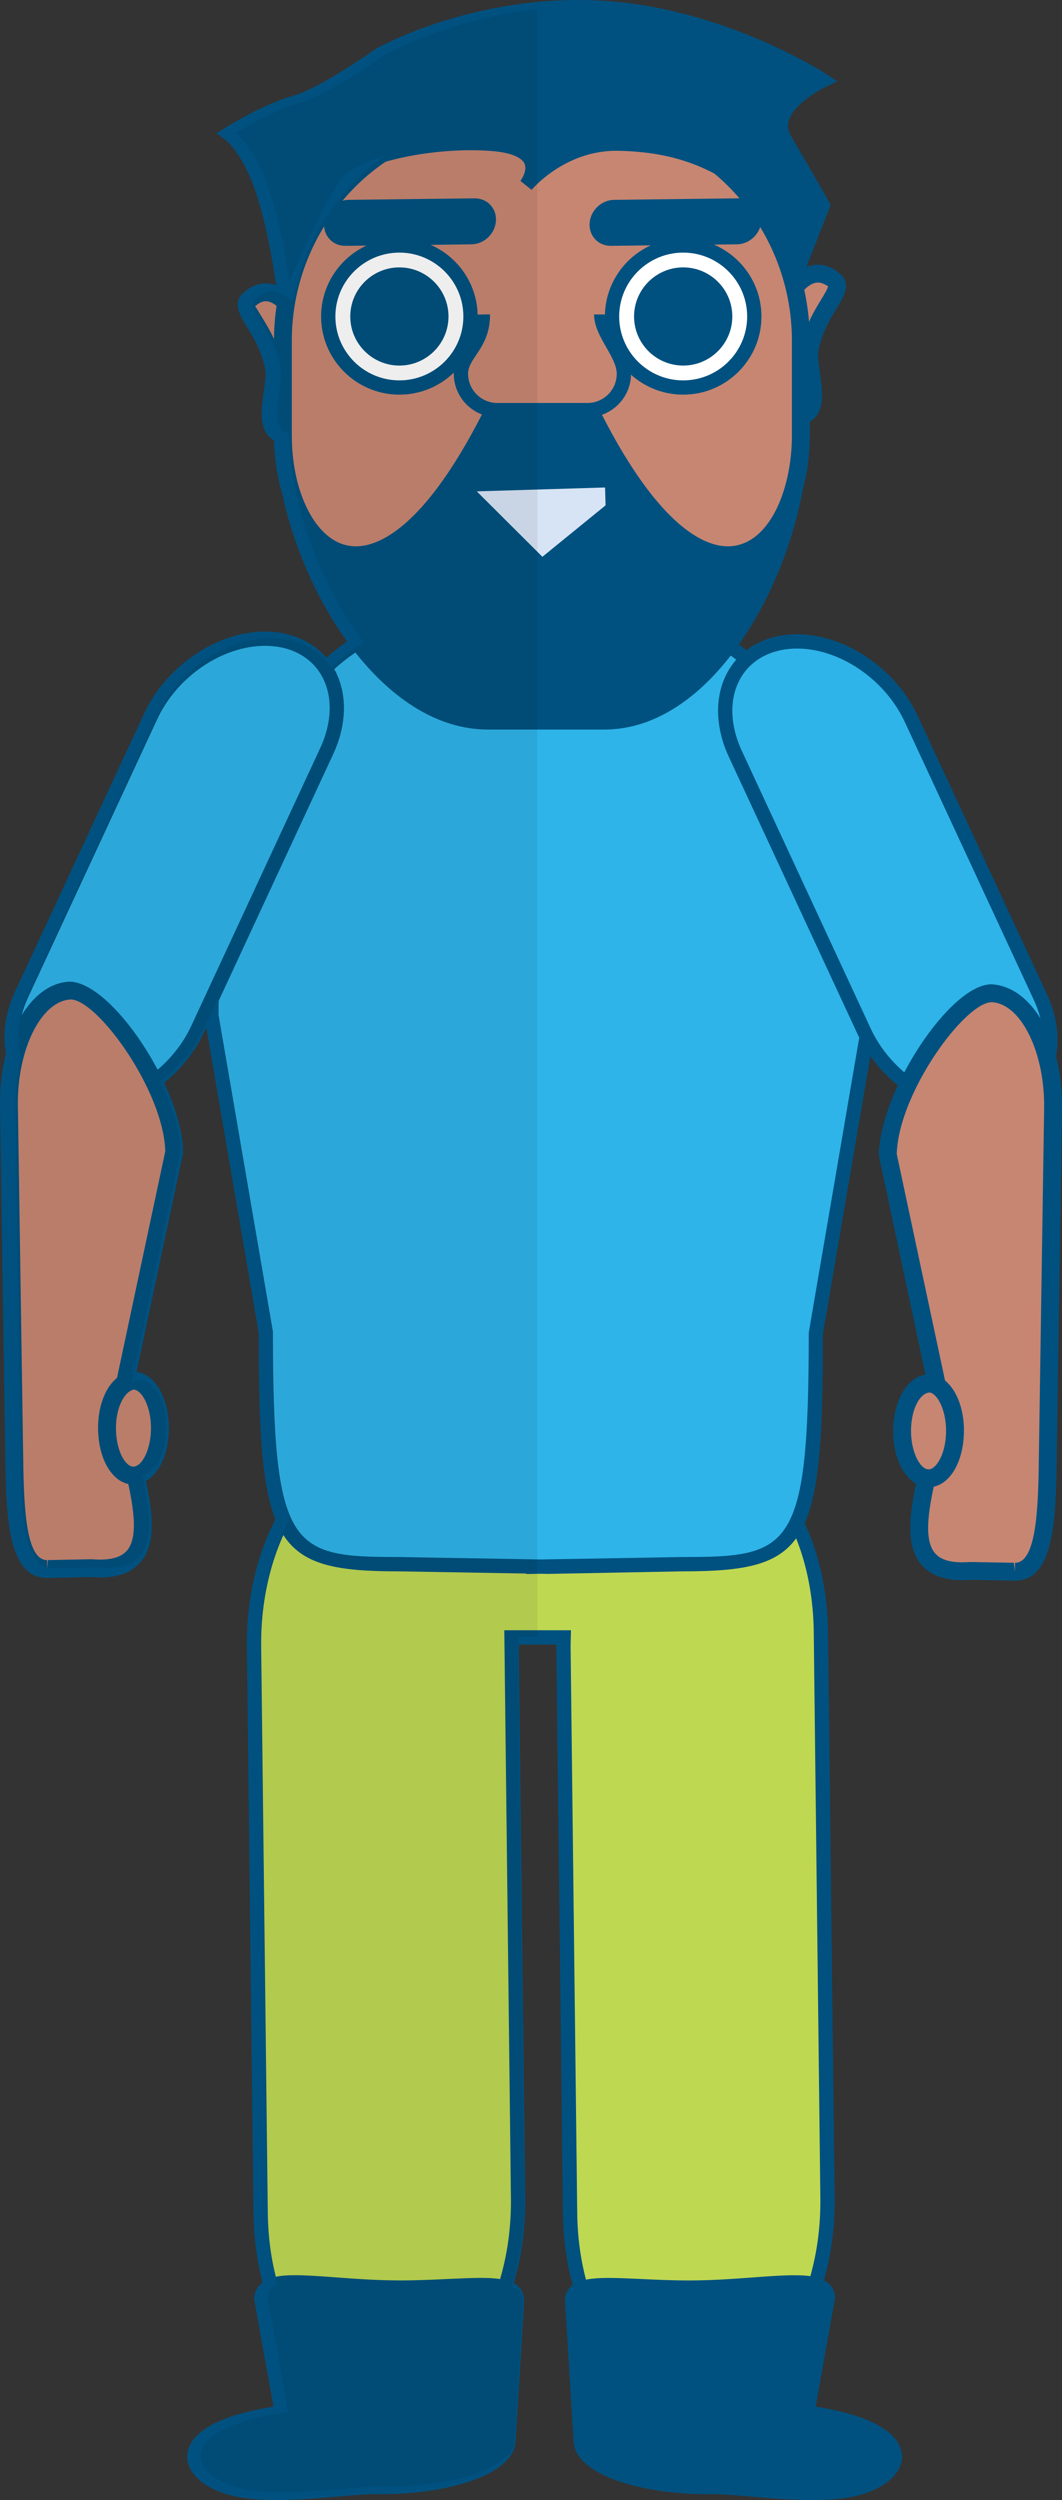 <?xml version="1.0" encoding="utf-8"?>
<!-- Generator: Adobe Illustrator 15.1.0, SVG Export Plug-In . SVG Version: 6.00 Build 0)  -->
<!DOCTYPE svg PUBLIC "-//W3C//DTD SVG 1.1//EN" "http://www.w3.org/Graphics/SVG/1.1/DTD/svg11.dtd">
<svg version="1.1" id="Layer_1" xmlns="http://www.w3.org/2000/svg" xmlns:xlink="http://www.w3.org/1999/xlink" x="0px" y="0px"
	 width="59.489px" height="139.922px" viewBox="0 0 59.489 139.922" enable-background="new 0 0 59.489 139.922"
	 xml:space="preserve">
<rect x="0" y="0" width="59.489" height="139.922" fill="#333333" stroke="none"/>
<g>
	<g>
		<path fill="#BFD852" d="M45.983,91.319c-0.07-5.988-3.355-10.654-7.336-10.418c-1.912,0.109-3.632,1.338-4.9,3.24h-7.065
			c-1.344-2.102-3.255-3.365-5.367-3.24c-3.98,0.229-7.152,5.275-7.084,11.258l0.371,31.713c0.069,5.992,3.356,10.658,7.336,10.426
			c3.982-0.236,7.152-5.279,7.083-11.262l-0.366-31.395h2.921c-0.004,0.172-0.014,0.344-0.012,0.518l0.371,31.713
			c0.069,5.992,3.356,10.658,7.336,10.426c3.982-0.236,7.152-5.279,7.083-11.262L45.983,91.319z"/>
	</g>
	<g>
		<path fill="#005180" d="M38.986,134.706C38.986,134.706,38.986,134.706,38.986,134.706c-4.108,0-7.381-4.757-7.452-10.829
			l-0.371-31.713c0-0.041,0-0.082,0-0.122h-2.104l0.361,30.989c0.072,6.185-3.274,11.418-7.459,11.666
			c-4.285,0.224-7.688-4.597-7.76-10.82L13.83,92.164c-0.071-6.19,3.276-11.422,7.461-11.662c2.132-0.122,4.132,1.036,5.606,3.239
			h6.638c1.38-1.981,3.18-3.13,5.089-3.239c4.206-0.232,7.686,4.591,7.759,10.812l0.37,31.717
			c0.072,6.185-3.274,11.418-7.459,11.666C39.19,134.703,39.088,134.706,38.986,134.706z M28.249,91.241h3.735l-0.015,0.585
			c-0.003,0.109-0.007,0.219-0.006,0.328l0.371,31.713c0.065,5.629,2.987,10.038,6.651,10.039c0,0,0,0,0.001,0
			c0.086,0,0.173-0.003,0.26-0.008c3.765-0.224,6.773-5.094,6.707-10.857l-0.37-31.717c-0.067-5.761-3.13-10.282-6.912-10.023
			c-1.709,0.098-3.34,1.186-4.591,3.062l-0.119,0.179h-7.499l-0.118-0.185c-1.325-2.072-3.104-3.155-5.007-3.057
			c-3.765,0.216-6.773,5.085-6.708,10.854l0.371,31.713c0.067,5.764,3.145,10.244,6.913,10.031
			c3.765-0.224,6.773-5.094,6.707-10.857L28.249,91.241z"/>
	</g>
</g>
<g>
	<g>
		<path fill="#2EB4E8" d="M36.849,34.893h-6.132h-0.841h-6.132c-6.575,0-11.904,9.81-11.904,21.911l3.052,17.789
			c0,12.098,0.9,12.951,7.476,12.951l7.509,0.129v0.014l0.42-0.008l0.421,0.008v-0.014l7.509-0.129
			c6.575,0,7.476-0.854,7.476-12.951l3.052-17.789C48.753,44.703,43.424,34.893,36.849,34.893z"/>
	</g>
	<g>
		<path fill="#005180" d="M29.477,88.094v-0.027l-7.116-0.122c-7.059,0-7.869-1.373-7.869-13.352l-3.046-17.721
			c-0.006-12.37,5.514-22.379,12.298-22.379h13.104c6.785,0,12.304,10.009,12.304,22.311L46.096,74.66
			c0.006,11.911-0.804,13.284-7.87,13.284l-7.516,0.143l-0.421-0.008L29.477,88.094z M30.289,87.278l0.039,0.001l7.891-0.136
			c6.075,0,7.083-0.347,7.083-12.551l3.058-17.856c-0.006-11.793-5.167-21.443-11.51-21.443H23.745
			c-6.343,0-11.504,9.65-11.504,21.511l3.046,17.721c0.006,12.271,1.013,12.618,7.082,12.618l7.891,0.136L30.289,87.278z"/>
	</g>
</g>
<g>
	<g>
		<path fill="#2EB4E8" d="M1.214,55.644c-1.34,2.883-0.221,5.657,2.502,6.196l0,0c2.724,0.54,6.014-1.36,7.354-4.243l7.23-15.562
			c1.341-2.884,0.219-5.659-2.503-6.198l0,0c-2.721-0.541-6.015,1.361-7.354,4.244L1.214,55.644z"/>
	</g>
	<g>
		<path fill="#005180" d="M4.671,62.332L4.671,62.332c-0.353,0-0.7-0.033-1.032-0.099c-1.315-0.261-2.352-1.02-2.92-2.138
			c-0.668-1.315-0.62-2.999,0.133-4.619l7.23-15.562c1.229-2.646,4.073-4.567,6.762-4.567c0.353,0,0.7,0.033,1.033,0.1
			c1.315,0.26,2.353,1.02,2.921,2.14c0.668,1.315,0.62,3-0.133,4.619l-7.23,15.562C10.203,60.412,7.359,62.332,4.671,62.332z
			 M14.844,36.146c-2.393,0-4.932,1.726-6.036,4.104l-7.23,15.562c-0.649,1.396-0.702,2.825-0.146,3.92
			c0.455,0.895,1.294,1.504,2.363,1.715c0.282,0.056,0.577,0.084,0.877,0.084c2.392,0,4.931-1.726,6.037-4.104l7.23-15.562
			c0.649-1.396,0.702-2.825,0.146-3.92c-0.455-0.896-1.294-1.506-2.363-1.717C15.439,36.174,15.144,36.146,14.844,36.146z"/>
	</g>
</g>
<g>
	<g>
		<path fill="#C78672" d="M0.785,80.659c0.053,3.475-0.014,7.252,1.923,7.154l2.421-0.047c5.231,0.418,1.727-5.959,1.676-9.434
			l2.953-13.848c-0.051-3.474-3.916-9.146-5.851-9.046l0,0c-1.935,0.1-3.46,2.997-3.405,6.473L0.785,80.659z"/>
	</g>
	<g>
		<path fill="#005180" d="M2.635,88.315c-2.249,0-2.296-3.588-2.342-7.059L0.001,61.919c-0.06-3.798,1.645-6.864,3.879-6.979
			c0,0,0.001,0,0.001,0c2.379,0,6.323,5.972,6.375,9.538l0.001,0.057l-0.012,0.055L7.305,78.381
			c0.024,0.909,0.302,2.084,0.572,3.221c0.523,2.202,1.063,4.479,0.051,5.76c-0.558,0.706-1.475,1.013-2.839,0.903L2.635,88.315z
			 M3.958,55.938c-1.664,0.085-3.006,2.817-2.956,5.966l0.292,19.34c0.036,2.705,0.08,6.071,1.342,6.071v0.5l0.047-0.501
			l2.437-0.048c0.2,0.014,0.343,0.02,0.478,0.02c0.751,0,1.257-0.178,1.547-0.545c0.711-0.9,0.207-3.03-0.239-4.909
			c-0.288-1.212-0.585-2.465-0.6-3.492l-0.001-0.056l0.012-0.056l2.941-13.792C9.167,61.036,5.45,55.938,3.958,55.938z"/>
	</g>
</g>
<g>
	<g>
		<path fill="#C78672" d="M7.701,82.554c-0.81,0.223-1.566-0.771-1.689-2.223c-0.124-1.449,0.431-2.807,1.24-3.027
			c0.808-0.223,1.563,0.773,1.688,2.223C9.064,80.978,8.509,82.331,7.701,82.554z"/>
	</g>
	<g>
		<path fill="#005180" d="M7.474,83.085c-1.019,0-1.825-1.115-1.96-2.712c-0.148-1.734,0.542-3.262,1.607-3.552
			c0.117-0.032,0.237-0.049,0.357-0.049c1.017,0,1.823,1.115,1.96,2.711c0.148,1.732-0.542,3.26-1.604,3.553
			C7.715,83.068,7.594,83.085,7.474,83.085z M7.478,77.772c-0.596,0.15-1.077,1.25-0.968,2.516c0.099,1.16,0.627,1.904,1.059,1.783
			c0.502-0.138,0.982-1.237,0.874-2.502C8.349,78.494,7.869,77.772,7.478,77.772z"/>
	</g>
</g>
<g>
	<g>
		<path fill="#C78672" d="M43.369,18.164c-0.775,2.131-0.875,4.576,0.848,5.02c2.227,0.574,0.934-2.514,1.131-3.6
			c0.402-2.232,2.008-3.309,1.402-3.859C45.47,14.558,44.144,16.031,43.369,18.164z"/>
	</g>
	<g>
		<path fill="#005180" d="M44.705,23.753L44.705,23.753c-0.185,0-0.392-0.029-0.614-0.086c-0.615-0.159-1.097-0.541-1.395-1.104
			c-0.78-1.48-0.119-3.689,0.202-4.57c0.734-2.021,1.798-3.18,2.918-3.18c0.448,0,0.875,0.182,1.27,0.542
			c0.606,0.552,0.182,1.248-0.228,1.92c-0.372,0.609-0.833,1.368-1.019,2.397c-0.042,0.233,0.021,0.693,0.083,1.139
			c0.133,0.957,0.271,1.946-0.242,2.535C45.518,23.532,45.217,23.753,44.705,23.753z M45.817,15.813
			c-0.635,0-1.43,1.013-1.979,2.521c-0.564,1.551-0.663,2.992-0.257,3.762c0.167,0.317,0.416,0.514,0.759,0.602
			c0.141,0.037,0.264,0.055,0.364,0.055l0,0c0.165,0,0.207-0.048,0.221-0.064c0.214-0.246,0.089-1.146,0.006-1.741
			c-0.076-0.547-0.148-1.063-0.077-1.454c0.219-1.212,0.757-2.095,1.149-2.739c0.159-0.261,0.376-0.618,0.38-0.733
			C46.208,15.908,46.008,15.813,45.817,15.813z"/>
	</g>
</g>
<g>
	<g>
		<path fill="#C78672" d="M17.335,19.208c0.777,2.133,0.877,4.578-0.844,5.021c-2.229,0.574-0.936-2.514-1.131-3.6
			c-0.404-2.234-2.01-3.309-1.404-3.859C15.236,15.603,16.562,17.078,17.335,19.208z"/>
	</g>
	<g>
		<path fill="#005180" d="M16.002,24.8c-0.513,0-0.814-0.222-0.976-0.408c-0.513-0.589-0.375-1.58-0.242-2.537
			c0.062-0.444,0.126-0.903,0.084-1.136c-0.187-1.03-0.649-1.788-1.021-2.397c-0.411-0.673-0.835-1.368-0.228-1.92
			c0.394-0.36,0.821-0.542,1.27-0.542c1.12,0,2.183,1.158,2.916,3.179c0.321,0.88,0.984,3.091,0.204,4.572
			c-0.296,0.564-0.778,0.945-1.393,1.104C16.394,24.771,16.188,24.8,16.002,24.8z M14.89,16.859c-0.191,0-0.392,0.094-0.596,0.281
			c0.032,0.043,0.25,0.4,0.408,0.66c0.393,0.645,0.932,1.527,1.151,2.741c0.07,0.39-0.002,0.906-0.078,1.451
			c-0.083,0.596-0.209,1.497,0.005,1.743c0.022,0.027,0.216,0.107,0.586,0.01c0.344-0.088,0.591-0.285,0.758-0.601
			c0.406-0.771,0.307-2.213-0.259-3.765C16.318,17.872,15.524,16.859,14.89,16.859z"/>
	</g>
</g>
<g>
	<g>
		<path fill="#005180" d="M33.254,7.485c6.41,0,11.605,5.183,11.605,11.58v5.308c0,6.395-4.591,16.059-11.001,16.059H27.33
			c-6.408,0-11.483-9.664-11.483-16.059v-5.308c0-6.397,5.195-11.58,11.605-11.58H33.254z"/>
	</g>
	<g>
		<path fill="#005180" d="M33.859,40.831H27.33c-6.78,0-11.883-9.984-11.883-16.458v-5.308c0-6.606,5.386-11.98,12.005-11.98h5.803
			c6.62,0,12.005,5.374,12.005,11.98v5.308C45.26,31,40.473,40.831,33.859,40.831z M27.452,7.885
			c-6.179,0-11.206,5.016-11.206,11.18v5.308c0,6.184,4.965,15.659,11.083,15.659h6.529c6.149,0,10.601-9.353,10.601-15.659v-5.308
			c0-6.165-5.027-11.18-11.206-11.18H27.452z"/>
	</g>
</g>
<g>
	<g>
		<path fill="#C78672" d="M33.435,6.757c6.41,0,11.425,5.91,11.425,12.308v5.308c0,6.395-5.195,11.578-11.605-0.967h-5.803
			c-6.41,12.545-11.605,7.361-11.605,0.967v-5.308c0-6.397,5.08-12.308,11.49-12.308H33.435z"/>
	</g>
	<g>
		<path fill="#005180" d="M40.764,31.577c-1.752,0-4.521-1.339-7.814-7.671h-5.193c-3.293,6.331-6.062,7.671-7.814,7.671
			c-1.36,0-2.576-0.808-3.421-2.276c-0.758-1.315-1.175-3.065-1.175-4.928v-5.308c0-6.942,5.491-12.808,11.99-12.808h6.099
			c6.464,0,11.925,5.865,11.925,12.808v5.308C45.36,28.479,43.384,31.577,40.764,31.577z M27.146,22.906h6.415l0.139,0.272
			c3.289,6.438,5.838,7.398,7.064,7.398c2.335,0,3.596-3.196,3.596-6.204v-5.308c0-6.4-5.003-11.808-10.925-11.808h-6.099
			c-5.958,0-10.99,5.407-10.99,11.808v5.308c0,1.69,0.37,3.263,1.042,4.429c0.466,0.81,1.288,1.775,2.554,1.775
			c1.227,0,3.775-0.961,7.064-7.398L27.146,22.906z"/>
	</g>
</g>
<g>
	<g>
		<path fill="#005180" d="M32.907,23.354H27.86c-1.345,0-2.44-1.092-2.44-2.435c0-0.619,0.297-1.062,0.583-1.489
			c0.322-0.479,0.655-0.976,0.645-1.825l0.8-0.01c0.013,1.099-0.427,1.754-0.78,2.281c-0.25,0.373-0.448,0.668-0.448,1.043
			c0,0.902,0.736,1.635,1.64,1.635h5.047c0.904,0,1.64-0.733,1.64-1.635c0-0.458-0.286-0.955-0.587-1.481
			c-0.335-0.583-0.682-1.187-0.682-1.838h0.8c0,0.438,0.28,0.925,0.576,1.44c0.341,0.594,0.694,1.208,0.694,1.879
			C35.347,22.261,34.252,23.354,32.907,23.354z"/>
	</g>
</g>
<g>
	<g>
		<ellipse fill="#FFFFFF" cx="22.371" cy="17.712" rx="3.985" ry="3.976"/>
	</g>
	<g>
		<path fill="#005180" d="M22.372,22.088c-2.418,0-4.385-1.963-4.385-4.375c0-2.412,1.967-4.375,4.385-4.375
			c2.417,0,4.384,1.962,4.384,4.375C26.756,20.125,24.789,22.088,22.372,22.088z M22.372,14.138c-1.977,0-3.585,1.604-3.585,3.575
			c0,1.972,1.608,3.576,3.585,3.576c1.977,0,3.584-1.604,3.584-3.576C25.956,15.741,24.348,14.138,22.372,14.138z"/>
	</g>
</g>
<g>
	<g>
		<ellipse fill="#FFFFFF" cx="38.269" cy="17.712" rx="3.985" ry="3.976"/>
	</g>
	<g>
		<path fill="#005180" d="M38.27,22.088c-2.418,0-4.386-1.963-4.386-4.375c0-2.412,1.968-4.375,4.386-4.375
			c2.417,0,4.383,1.962,4.383,4.375C42.653,20.125,40.687,22.088,38.27,22.088z M38.27,14.138c-1.978,0-3.586,1.604-3.586,3.575
			c0,1.972,1.609,3.576,3.586,3.576c1.976,0,3.583-1.604,3.583-3.576C41.854,15.741,40.246,14.138,38.27,14.138z"/>
	</g>
</g>
<g>
	<g>
		<path fill="#005180" d="M27.377,12.377c-0.053,0.489-0.494,0.893-0.985,0.897l-7.045,0.084c-0.489,0.006-0.843-0.388-0.789-0.877
			l0,0c0.053-0.49,0.493-0.893,0.984-0.897l7.042-0.085C27.076,11.494,27.43,11.886,27.377,12.377L27.377,12.377z"/>
	</g>
	<g>
		<path fill="#005180" d="M19.336,13.759c-0.348,0-0.663-0.137-0.886-0.387c-0.225-0.251-0.328-0.583-0.29-0.934
			c0.075-0.696,0.68-1.247,1.378-1.254L26.58,11.1h0c0.364,0,0.68,0.137,0.904,0.387c0.226,0.251,0.329,0.583,0.292,0.934
			c-0.075,0.697-0.681,1.248-1.379,1.255L19.336,13.759z M26.595,11.899l-7.048,0.085c-0.29,0.003-0.561,0.25-0.591,0.541
			c-0.014,0.123,0.019,0.233,0.09,0.313c0.07,0.078,0.173,0.121,0.291,0.121v0.4l0.006-0.4l7.045-0.084
			c0.291-0.003,0.561-0.25,0.593-0.541c0.013-0.122-0.02-0.234-0.091-0.313C26.818,11.942,26.714,11.899,26.595,11.899z"/>
	</g>
</g>
<g>
	<g>
		<path fill="#005180" d="M42.249,12.377c-0.053,0.489-0.494,0.893-0.985,0.897l-7.045,0.084c-0.489,0.006-0.843-0.388-0.789-0.877
			l0,0c0.053-0.49,0.493-0.893,0.984-0.897l7.042-0.085C41.947,11.494,42.301,11.886,42.249,12.377L42.249,12.377z"/>
	</g>
	<g>
		<path fill="#005180" d="M34.208,13.759c-0.348,0-0.663-0.137-0.886-0.387c-0.225-0.251-0.328-0.583-0.29-0.934
			c0.075-0.696,0.68-1.247,1.378-1.254l7.041-0.085h0c0.364,0,0.68,0.137,0.904,0.387c0.226,0.251,0.329,0.583,0.292,0.934
			c-0.075,0.697-0.681,1.248-1.379,1.255L34.208,13.759z M41.466,11.899l-7.048,0.085c-0.29,0.003-0.561,0.25-0.591,0.541
			c-0.014,0.123,0.019,0.233,0.09,0.313c0.07,0.078,0.173,0.121,0.291,0.121v0.4l0.006-0.4l7.045-0.084
			c0.291-0.003,0.561-0.25,0.593-0.541c0.013-0.122-0.02-0.234-0.091-0.313C41.689,11.942,41.585,11.899,41.466,11.899z"/>
	</g>
</g>
<g>
	<g>
		<g>
			<line fill="#D7E4F5" x1="26.721" y1="28" x2="33.908" y2="27.783"/>
		</g>
	</g>
	<g>
		<g>
			<polygon fill="#D7E4F5" points="30.383,31.162 26.707,27.5 33.893,27.283 33.922,28.283 			"/>
		</g>
	</g>
</g>
<g>
	<g>
		<circle fill="#005180" cx="22.372" cy="17.712" r="2.352"/>
	</g>
	<g>
		<path fill="#005180" d="M22.372,20.46c-1.517,0-2.751-1.232-2.751-2.748c0-1.515,1.234-2.747,2.751-2.747s2.751,1.232,2.751,2.747
			C25.123,19.228,23.889,20.46,22.372,20.46z M22.372,15.766c-1.076,0-1.952,0.874-1.952,1.947c0,1.074,0.875,1.948,1.952,1.948
			s1.952-0.874,1.952-1.948C24.323,16.639,23.448,15.766,22.372,15.766z"/>
	</g>
</g>
<g>
	<g>
		<circle fill="#005180" cx="38.27" cy="17.712" r="2.352"/>
	</g>
	<g>
		<path fill="#005180" d="M38.27,20.46c-1.518,0-2.752-1.232-2.752-2.748c0-1.515,1.235-2.747,2.752-2.747
			c1.517,0,2.751,1.232,2.751,2.747C41.021,19.228,39.787,20.46,38.27,20.46z M38.27,15.766c-1.077,0-1.953,0.874-1.953,1.947
			c0,1.074,0.876,1.948,1.953,1.948c1.076,0,1.952-0.874,1.952-1.948C40.222,16.639,39.346,15.766,38.27,15.766z"/>
	</g>
</g>
<g>
	<g>
		<path fill="#2EB4E8" d="M58.275,55.794c1.34,2.884,0.221,5.658-2.502,6.197l0,0c-2.724,0.54-6.014-1.36-7.354-4.243l-7.23-15.562
			c-1.341-2.883-0.219-5.658,2.503-6.198l0,0c2.721-0.54,6.015,1.362,7.354,4.245L58.275,55.794z"/>
	</g>
	<g>
		<path fill="#005180" d="M54.818,62.483c-2.688,0-5.532-1.92-6.763-4.566l-7.23-15.562c-0.753-1.619-0.802-3.302-0.134-4.618
			c0.568-1.12,1.606-1.88,2.922-2.142c0.332-0.065,0.679-0.099,1.031-0.099c2.689,0,5.534,1.921,6.763,4.568l7.23,15.561
			c0.753,1.621,0.802,3.305,0.133,4.62c-0.568,1.119-1.605,1.877-2.92,2.138C55.518,62.45,55.171,62.483,54.818,62.483z
			 M44.644,36.297c-0.3,0-0.595,0.028-0.875,0.084c-1.069,0.212-1.909,0.822-2.364,1.718c-0.556,1.096-0.503,2.524,0.146,3.919
			l7.23,15.562c1.106,2.377,3.645,4.104,6.037,4.104c0.3,0,0.595-0.028,0.877-0.084c1.069-0.211,1.908-0.821,2.362-1.715
			c0.557-1.095,0.503-2.524-0.146-3.921l-7.23-15.561C49.577,38.023,47.038,36.297,44.644,36.297z"/>
	</g>
</g>
<g>
	<g>
		<path fill="#C78672" d="M58.705,80.81c-0.053,3.475,0.014,7.254-1.923,7.154l-2.421-0.045c-5.231,0.416-1.727-5.961-1.676-9.436
			l-2.953-13.847c0.051-3.474,3.916-9.146,5.851-9.046l0,0c1.935,0.1,3.46,2.997,3.405,6.472L58.705,80.81z"/>
	</g>
	<g>
		<path fill="#005180" d="M56.856,88.466l-2.504-0.047c-0.129,0.013-0.297,0.02-0.457,0.02c-1.062,0-1.847-0.312-2.333-0.925
			c-1.013-1.281-0.472-3.56,0.05-5.762c0.27-1.137,0.548-2.312,0.572-3.221l-2.953-13.846l0.001-0.057
			c0.052-3.566,3.997-9.54,6.299-9.54c2.312,0.117,4.016,3.183,3.957,6.981l-0.292,19.337
			C59.151,84.878,59.104,88.466,56.856,88.466z M54.321,87.421l2.47,0.043l0.065,0.502v-0.5c1.261,0,1.305-3.366,1.34-6.071
			l0.292-19.34c0.05-3.149-1.292-5.881-2.931-5.965l0,0c-1.518,0-5.235,5.098-5.324,8.499l2.953,13.846l-0.001,0.056
			c-0.015,1.026-0.312,2.28-0.6,3.492c-0.446,1.88-0.951,4.01-0.239,4.91C52.689,87.326,53.336,87.498,54.321,87.421z"/>
	</g>
</g>
<g>
	<g>
		<path fill="#C78672" d="M51.789,82.706c0.81,0.223,1.566-0.773,1.689-2.225c0.124-1.449-0.431-2.805-1.24-3.027
			c-0.808-0.223-1.563,0.773-1.688,2.223C50.425,81.128,50.98,82.483,51.789,82.706z"/>
	</g>
	<g>
		<path fill="#005180" d="M52.015,83.237L52.015,83.237c-0.12,0-0.241-0.017-0.359-0.049c-1.063-0.293-1.753-1.821-1.604-3.555
			c0.154-1.784,1.2-2.969,2.319-2.662c1.063,0.293,1.754,1.82,1.605,3.553C53.841,82.121,53.034,83.237,52.015,83.237z
			 M52.092,77.936c-0.48,0-0.953,0.719-1.045,1.784c-0.108,1.266,0.372,2.366,0.874,2.504l0.094,0.014
			c0.392,0,0.874-0.723,0.965-1.798c0.108-1.266-0.373-2.365-0.875-2.503C52.101,77.937,52.097,77.936,52.092,77.936z"/>
	</g>
</g>
<g>
	<g>
		<path fill="#005180" d="M15.789,135.026c-6.161,0.857-5.713,3.309-3.038,4.166c2.365,0.756,6.542-0.027,8.399-0.002l0,0
			c3.958,0.059,7.241-1.09,7.33-2.564l0.479-7.811c0.09-1.475-3.041-0.732-7-0.789l0,0c-3.957-0.059-7.242-0.893-7.332,0.58
			L15.789,135.026z"/>
	</g>
	<g>
		<path fill="#005180" d="M15.51,139.922C15.51,139.922,15.51,139.922,15.51,139.922c-1.204,0-2.146-0.113-2.881-0.349
			c-1.399-0.448-2.219-1.294-2.141-2.206c0.063-0.734,0.786-2.036,4.833-2.676l-1.087-6.014c0.07-1.339,1.641-1.339,2.312-1.339
			c0.649,0,1.405,0.056,2.281,0.121c0.948,0.07,2.022,0.15,3.139,0.166l0.444,0.004c0.967,0,1.877-0.043,2.692-0.081
			c0.674-0.031,1.285-0.06,1.812-0.06c1.187,0,1.815,0.152,2.167,0.527c0.204,0.217,0.298,0.494,0.278,0.823l-0.479,7.811
			c-0.115,1.911-3.919,2.942-7.44,2.942l-0.295-0.002c-0.003,0-0.006,0-0.009,0c-0.625,0-1.348,0.062-2.185,0.135
			C17.88,139.817,16.668,139.922,15.51,139.922z M16.545,128.139c-1.489,0-1.51,0.345-1.519,0.492l1.229,6.734l-0.413,0.058
			c-3.276,0.456-4.503,1.369-4.559,2.013c-0.043,0.505,0.595,1.058,1.587,1.376c0.654,0.209,1.517,0.311,2.637,0.311
			c1.124,0,2.318-0.103,3.372-0.194c0.859-0.074,1.601-0.138,2.177-0.138l0.381,0.003c3.836,0,6.579-1.155,6.641-2.191l0.479-7.811
			c0.008-0.133-0.026-0.189-0.062-0.227c-0.172-0.183-0.706-0.275-1.585-0.275c-0.516,0-1.114,0.028-1.774,0.059
			c-0.827,0.039-1.75,0.082-2.73,0.082l-0.456-0.003c-1.14-0.018-2.227-0.098-3.186-0.169
			C17.908,128.193,17.165,128.139,16.545,128.139z"/>
	</g>
</g>
<g>
	<g>
		<path fill="#005180" d="M15.846,15.808c0,0-0.438-3.312-1.254-5.5s-1.75-2.823-1.75-2.823s2.092-1.302,3.688-1.739
			s4.75-2.688,4.75-2.688s5.27-2.947,12.145-2.635s12.668,4.072,12.668,4.072s-3.203,1.5-2.133,3.312s2.133,3.691,2.133,3.691
			l-1.5,3.814c0,0-2.754-5.039-3.971-5.727s-2.967-1.51-6.092-1.551s-5.062,2.334-5.062,2.334s1.643-2.105-2.085-2.334
			s-7.552,0.843-8.515,1.9C17.905,10.996,15.846,15.808,15.846,15.808z"/>
	</g>
	<g>
		<path fill="#005180" d="M15.641,17.306L15.45,15.86c-0.004-0.033-0.441-3.293-1.232-5.413c-0.75-2.009-1.596-2.629-1.604-2.635
			l-0.489-0.348l0.506-0.32c0.087-0.054,2.16-1.337,3.793-1.785c1.509-0.414,4.593-2.605,4.624-2.627
			c0.248-0.141,5.485-3.024,12.395-2.708C40.347,0.337,46.07,4.004,46.31,4.16l0.603,0.392l-0.651,0.306
			c-0.485,0.228-1.804,1.012-2.073,1.886c-0.091,0.295-0.053,0.577,0.115,0.861c1.072,1.816,2.137,3.698,2.137,3.698l0.094,0.166
			l-1.883,4.788l-0.41-0.75c-1.043-1.91-3.003-5.11-3.816-5.57c-1.274-0.72-2.971-1.46-5.9-1.499c0,0,0,0-0.001,0
			c-2.917,0-4.729,2.166-4.747,2.188l-0.626-0.498c0.004-0.005,0.415-0.56,0.228-0.969c-0.104-0.229-0.506-0.628-2.021-0.721
			c-3.608-0.22-7.339,0.831-8.194,1.771c-0.753,0.827-2.384,4.438-2.95,5.759L15.641,17.306z M13.5,7.56
			c0.38,0.426,0.952,1.229,1.467,2.608c0.5,1.337,0.855,3.057,1.063,4.234c0.688-1.522,1.855-3.98,2.542-4.735
			c1.035-1.137,4.525-2.062,7.779-2.062c0.351,0,0.704,0.01,1.056,0.032c1.498,0.092,2.382,0.482,2.703,1.193
			c0.046,0.103,0.077,0.206,0.096,0.308c0.905-0.695,2.362-1.502,4.245-1.502c3.195,0.041,5.007,0.833,6.369,1.603
			c1.024,0.579,2.869,3.666,3.71,5.143l1.122-2.851c-0.282-0.497-1.156-2.03-2.035-3.519c-0.286-0.483-0.35-0.99-0.19-1.505
			c0.281-0.908,1.222-1.625,1.867-2.024c-1.625-0.93-6.439-3.413-11.885-3.66C26.721,0.53,21.524,3.38,21.475,3.407
			c-0.094,0.07-3.194,2.273-4.839,2.724C15.546,6.43,14.189,7.164,13.5,7.56z"/>
	</g>
</g>
<g>
	<g>
		<path fill="#005180" d="M45.222,135.026c6.161,0.857,5.713,3.309,3.038,4.166c-2.365,0.756-6.542-0.027-8.399-0.002l0,0
			c-3.958,0.059-7.241-1.09-7.33-2.564l-0.479-7.811c-0.09-1.475,3.041-0.732,7-0.789l0,0c3.957-0.059,7.242-0.893,7.332,0.58
			L45.222,135.026z"/>
	</g>
	<g>
		<path fill="#005180" d="M45.501,139.922c-1.159,0-2.371-0.104-3.44-0.196c-0.84-0.073-1.566-0.136-2.108-0.136l-0.381,0.003
			c-3.521,0-7.325-1.031-7.44-2.942l-0.479-7.811c-0.02-0.329,0.074-0.606,0.278-0.823c0.353-0.375,0.98-0.527,2.167-0.527
			c0.527,0,1.138,0.028,1.812,0.06c0.815,0.038,1.725,0.081,2.692,0.081l0.444-0.004c1.116-0.016,2.19-0.096,3.139-0.166
			c0.876-0.065,1.632-0.121,2.281-0.121c0.67,0,2.241,0,2.317,1.243l-1.094,6.109c4.048,0.64,4.771,1.941,4.834,2.676
			c0.079,0.912-0.741,1.758-2.14,2.206C47.647,139.809,46.705,139.922,45.501,139.922z M39.865,138.79
			c0.67,0,1.41,0.064,2.264,0.138c1.054,0.092,2.248,0.194,3.372,0.194c1.12,0,1.983-0.102,2.638-0.311
			c0.992-0.318,1.63-0.871,1.587-1.376c-0.056-0.644-1.283-1.557-4.559-2.013l-0.413-0.058l1.235-6.83
			c-0.015-0.052-0.036-0.396-1.524-0.396c-0.619,0-1.362,0.055-2.222,0.119c-0.959,0.071-2.046,0.151-3.186,0.169l-0.456,0.003
			c-0.98,0-1.903-0.043-2.73-0.082c-0.66-0.03-1.258-0.059-1.774-0.059c-0.879,0-1.413,0.093-1.585,0.275
			c-0.035,0.037-0.07,0.094-0.062,0.227l0.479,7.811c0.062,1.036,2.805,2.191,6.641,2.191l0.284-0.003
			C39.858,138.79,39.862,138.79,39.865,138.79z"/>
	</g>
</g>
<g opacity="0.07">
	<g>
		<path d="M29.012,91.608h1.09V0.517c-4.988,0.563-8.464,2.507-8.464,2.507s-3.154,2.25-4.75,2.688s-3.688,1.739-3.688,1.739
			s0.934,0.636,1.75,2.823s1.254,5.5,1.254,5.5s2.059-4.812,3.021-5.871c0.384-0.422,1.227-0.844,2.333-1.187
			c-2.669,1.871-4.577,4.872-5.159,8.193c-0.641-0.651-1.37-0.826-2.085-0.173c-0.605,0.551,1,1.625,1.404,3.859
			c0.173,0.958-0.81,3.471,0.485,3.655v0.087c0,0.354,0.019,0.702,0.05,1.046c0.27,3.427,1.807,7.524,4.124,10.574
			c-0.625,0.379-1.227,0.85-1.802,1.405c-0.522-0.781-1.344-1.348-2.42-1.561c-2.721-0.541-6.015,1.361-7.354,4.244L1.573,55.61
			c-0.589,1.267-0.702,2.512-0.414,3.556c-0.204,0.829-0.313,1.746-0.299,2.712l0.283,18.747c0.053,3.477-0.014,7.254,1.923,7.156
			l2.421-0.047c3.427,0.273,3.103-2.371,2.459-5.203c0.038-0.004,0.075,0,0.113-0.01c0.809-0.223,1.363-1.578,1.239-3.029
			c-0.125-1.449-0.881-2.443-1.688-2.223c-0.088,0.025-0.171,0.068-0.253,0.117l2.759-12.935c-0.017-1.17-0.472-2.588-1.135-3.952
			c1.026-0.75,1.901-1.759,2.448-2.936l0.781-1.683c-0.006,0.296-0.012,0.591-0.012,0.89l3.052,17.79
			c0,5.441,0.185,8.604,0.983,10.439c-1.053,1.957-1.676,4.445-1.646,7.127l0.371,31.713c0.017,1.443,0.224,2.807,0.579,4.047
			c-0.333,0.131-0.532,0.346-0.553,0.686l1.161,6.422c-6.161,0.857-5.713,3.309-3.038,4.164c2.365,0.758,6.542-0.027,8.399-0.002
			c3.958,0.061,7.241-1.09,7.33-2.562l0.479-7.811c0.026-0.428-0.225-0.664-0.68-0.793c0.489-1.512,0.761-3.205,0.74-4.986
			L29.012,91.608z"/>
	</g>
</g>
</svg>
